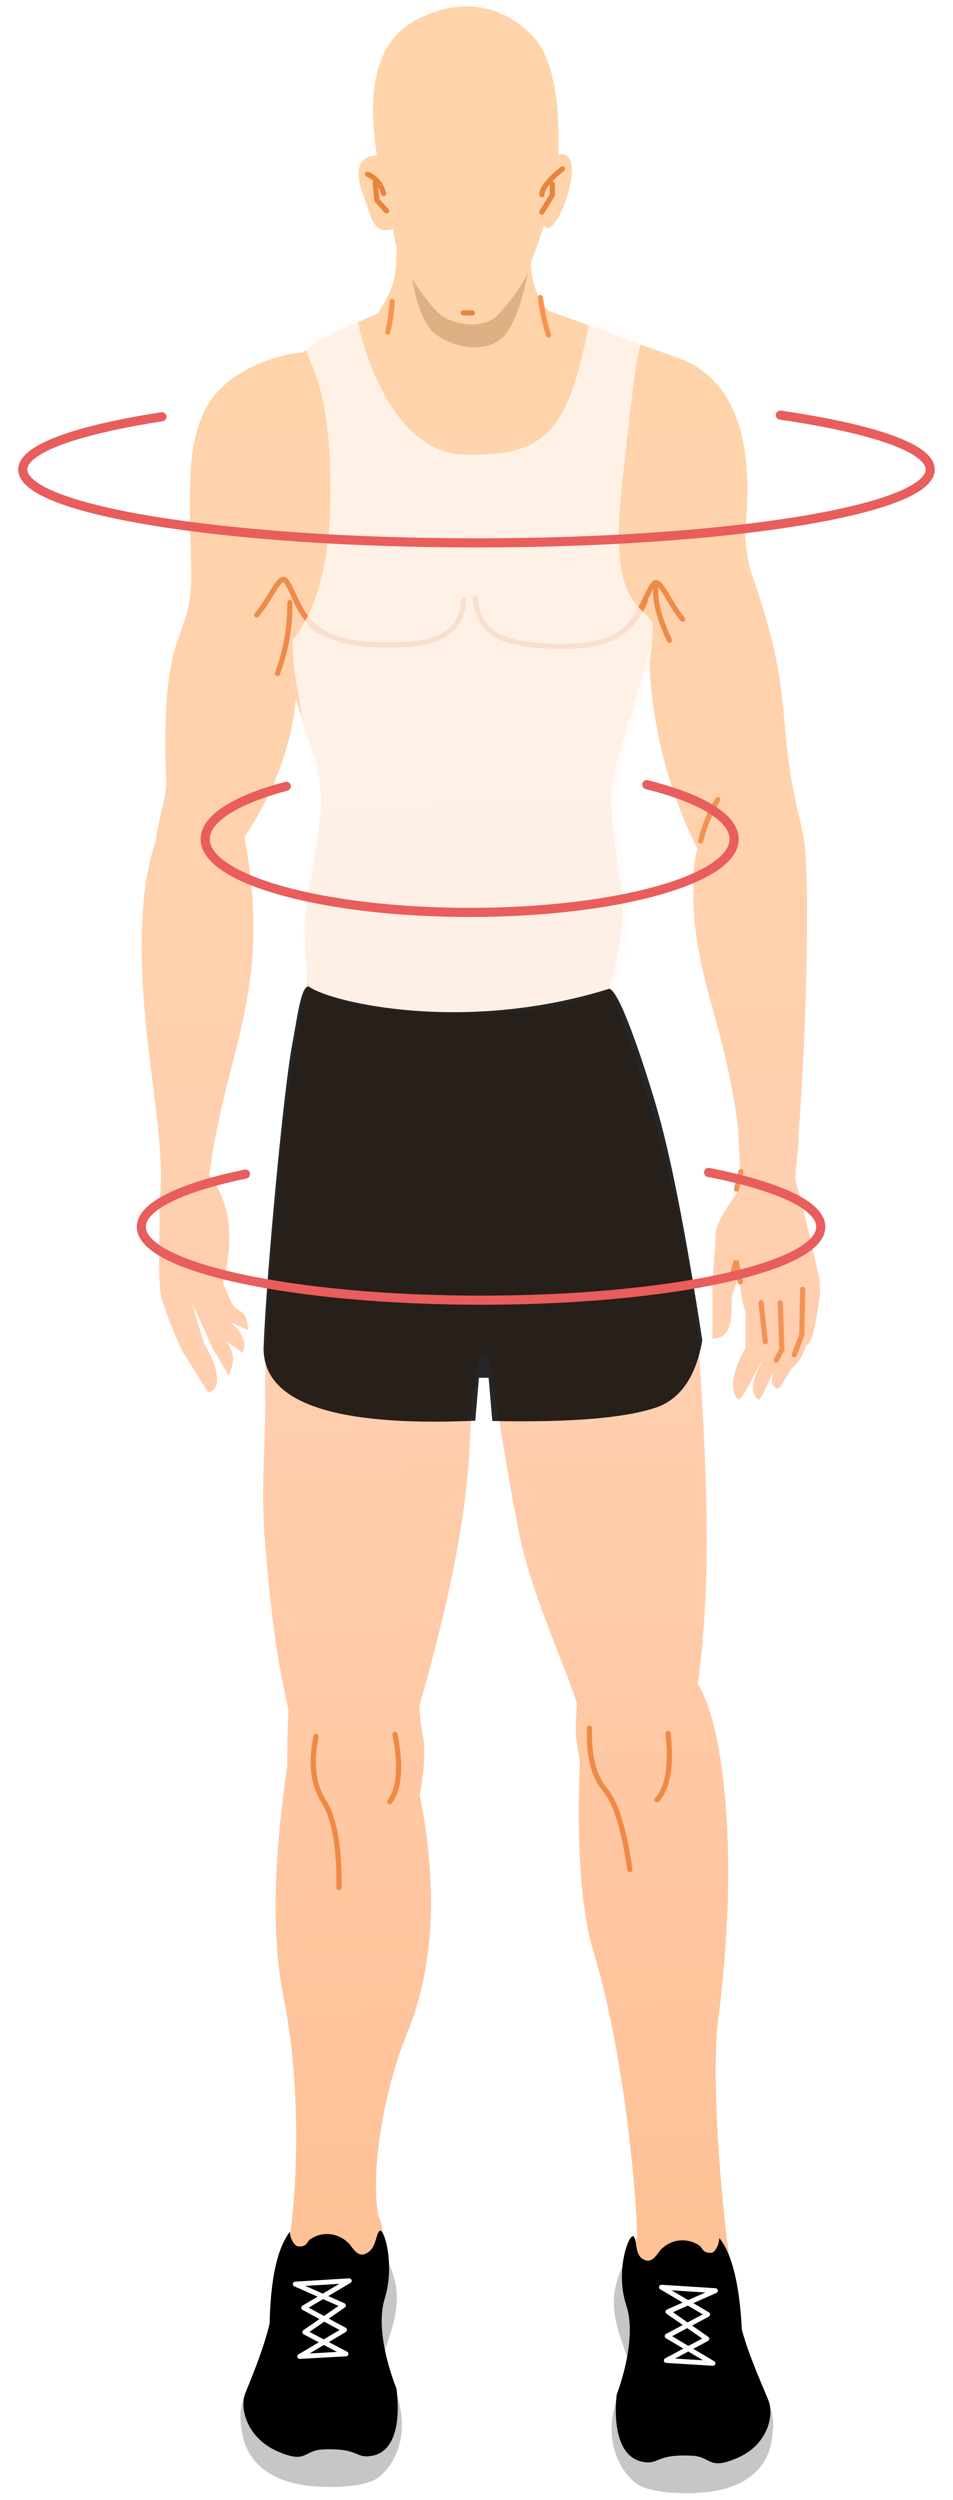 <svg width="209" height="548" viewBox="0 0 209 548" fill="none" xmlns="http://www.w3.org/2000/svg">
<path d="M145.575 77.344L148.292 78.293C162.049 83.041 165.324 98.052 163.406 116.553C163.483 119.544 163.9 122.442 164.658 125.247C174.866 154.444 169.592 156.137 175.647 180.769C175.731 181.07 175.73 181.269 175.73 181.568C177.928 185.995 176.976 224.845 175.128 248.927C175.211 249.427 175.21 249.826 175.124 250.322C174.336 259.078 174.169 258.078 175.096 261.085C176.023 264.093 179.636 279.709 179.719 280.608C179.885 282.006 179.882 283.401 179.708 284.693C179.017 289.065 178.323 294.434 176.792 294.903C175.935 297.577 174.57 299.345 173.719 299.827C171.671 302.878 171.071 304.76 170.222 304.345C169.373 303.93 169.036 302.728 169.379 301.737C169.379 301.737 169.379 301.737 169.379 301.638C169.723 300.349 169.295 301.337 168.611 302.819C167.757 304.597 166.987 306.476 166.391 306.863C163.93 305.122 165.555 301.465 167.007 298.702C167.861 297.124 166.581 299.093 165.043 302.053C163.676 304.718 162.31 307.084 161.971 306.778C158.748 304.126 162.848 296.331 163.531 295.447C163.453 292.854 163.459 290.363 163.551 287.773C162.875 286.066 162.373 283.166 162.044 278.875C161.7 280.562 161.186 282.147 160.672 283.732C159.904 284.714 162.006 293.524 156.226 293.414C156.235 290.025 156.248 285.342 156.256 282.153C156.263 279.561 156.96 272.897 156.967 270.306C156.974 267.715 161.921 261.033 162.177 260.739C162.358 256.656 162.199 252.467 161.87 248.375C161.87 248.275 161.87 248.076 161.956 247.978C160.876 238.191 158.268 228.175 156.499 221.962C154.731 215.749 151.533 203.629 152.15 195.07C152.066 194.769 151.982 194.369 152.068 194.072C151.99 191.379 152.252 188.594 152.939 186.016C146.259 172.733 142.559 157.713 142.344 142.361C140.276 153.085 134.12 166.92 134.098 175.191C134.072 185.157 136.601 193.178 136.583 199.756C136.573 203.742 135.623 209.305 133.734 216.644C137.113 224.681 151.035 263.416 153.245 295.749C155.373 326.983 155.828 347.921 153.052 369.195C159.316 379.082 161.871 409.627 157.535 442.432C155.888 454.659 158.028 481.309 159.947 494.9C161.866 508.49 149.032 508.345 144.538 504.273C141.994 501.932 137.932 494.978 139.73 490.328C139.586 480.259 136.777 449.51 130.035 427.356C126.497 415.529 126.717 396.398 127.169 385.942C127.086 385.342 126.918 384.741 126.834 384.142C125.829 378.442 126.429 376.659 126.522 373.372C123.741 364.549 116.471 349.262 113.787 335.856C111.522 324.451 109.431 311.555 107.343 297.164L105.219 297.024C104.444 300.796 103.839 304.671 103.403 308.649C102.785 317.707 103.765 332.874 92.013 373.809C91.998 379.589 93.525 380.316 92.912 387.281C92.737 389.37 92.477 391.359 92.046 393.443C94.563 405.949 97.058 426.925 89.274 445.712C84.141 458.271 81.205 475.955 82.964 485.656C85.162 490.182 84.115 500.427 81.814 502.975C77.637 507.38 61.581 504.183 63.573 490.169C65.565 476.154 65.621 454.928 62.265 438.22C59.244 423.413 60.31 405.793 62.994 386.909C62.996 386.211 62.998 385.513 63 384.716C63.009 381.228 63.103 378.041 63.281 375.054C61.855 367.652 60.001 361.438 58.108 337.981C57.12 326.003 58.336 316.06 58.11 304.794C58.886 268.233 64.526 224.59 67.353 215.973L67.523 215.977C67.109 211.883 66.865 207.692 66.791 203.605C66.804 198.522 69.468 187.61 70.344 177.462C71.044 169.901 67.326 161.757 64.884 153.14C64.005 163.886 59.472 174.762 53.584 183.52C60.041 216.93 49.039 231.37 45.91 257.72C46.333 258.227 46.672 258.732 47.011 259.236C50.651 264.887 51.226 272.273 48.908 281.198C50.09 284.21 50.935 285.921 51.444 286.528C52.885 287.951 54.077 287.077 54.49 291.57C53.217 291.047 51.773 290.422 50.5 289.799C53.299 292.145 54.143 294.453 53.202 296.528L49.469 293.965C50.401 294.98 50.993 296.287 51.159 297.685C51.071 299.079 50.727 300.368 50.129 301.552L46.66 295.606L42.097 285.553L44.708 294.472C46.486 297.297 47.414 299.806 47.579 301.802C47.743 303.799 47.145 304.983 45.615 305.153C42.568 300.311 40.706 297.286 40.029 296.277C38.253 292.555 36.733 288.739 35.469 284.728C34.88 282.425 34.725 276.841 35.004 267.777C34.923 265.982 34.928 264.088 35.103 262.298C36.504 246.578 29.342 222.722 31.447 198.146C31.799 193.369 32.747 188.603 34.203 184.146C34.554 180.067 36.608 174.724 36.447 171.233C35.012 135.029 42.304 141.945 41.924 124.696C41.545 107.448 40.64 95.969 46.271 87.705C50.623 81.211 60.492 77.612 66.528 77.229C67.721 76.156 69.083 75.285 70.445 74.514C74.445 72.397 78.615 70.484 82.785 68.77C87.82 61.092 86.89 59.181 86.925 45.528C86.962 31.676 116.693 38.423 116.678 44.303C116.663 49.784 114.336 62.197 120.27 68.091" fill="url(#paint0_linear_237_200)"/>
<path d="M166.903 285.532L167.839 294.14" stroke="#F29353" stroke-width="1.14" stroke-linecap="round"/>
<path d="M171.126 285.579L171.452 295.873L170.223 298.143" stroke="#F29353" stroke-width="1.14" stroke-linecap="round"/>
<path d="M176.035 282.633L175.838 292.612L174.183 296.969" stroke="#F29353" stroke-width="1.14" stroke-linecap="round"/>
<path d="M162.353 280.993L161.429 276.398L160.487 280.156" stroke="#F29353" stroke-width="1.14" stroke-linecap="round"/>
<path d="M162.48 256.807L161.532 260.673" stroke="#F29353" stroke-width="1.14" stroke-linecap="round"/>
<path d="M143.859 128.235C143.511 131.316 144.44 135.423 146.819 140.358" stroke="#EE8B48" stroke-width="1.14" stroke-linecap="round"/>
<path d="M157.415 175.301C155.711 178.047 154.431 181.101 153.66 184.366" stroke="#F29353" stroke-width="1.14" stroke-linecap="round"/>
<path d="M69.314 380.617C68.099 386.49 68.683 391.193 70.98 394.825C73.278 398.458 74.456 404.768 74.342 413.754" stroke="#F08944" stroke-width="1.14" stroke-linecap="round"/>
<path d="M86.624 380.167C87.978 387.082 87.619 392.071 85.461 394.933" stroke="#F08944" stroke-width="1.14" stroke-linecap="round"/>
<path d="M69.787 138.309C65.494 135.167 63.576 127.132 62.227 127.008C60.878 126.884 59.01 131.687 56.303 134.795" stroke="#EE8B48" stroke-width="1.14" stroke-linecap="round"/>
<path d="M63.563 132.085C63.634 137.477 62.677 142.749 60.863 147.607" stroke="#EE8B48" stroke-width="1.14" stroke-linecap="round"/>
<path d="M64.461 130.665C67.722 138.733 73.524 141.155 83.541 141.341C93.558 141.527 101.138 140.413 101.752 131.356" stroke="#EE8B48" stroke-width="1.14" stroke-linecap="round"/>
<path d="M136.186 138.729C140.495 135.748 142.456 127.786 143.806 127.712C145.155 127.639 146.998 132.513 149.688 135.724" stroke="#EE8B48" stroke-width="1.14" stroke-linecap="round"/>
<path d="M141.529 131.687C138.225 139.637 132.41 141.846 122.393 141.662C112.376 141.477 104.803 140.083 104.239 131" stroke="#EE8B48" stroke-width="1.14" stroke-linecap="round"/>
<path d="M118.516 65.219C118.85 68.019 119.441 70.724 120.288 73.433" stroke="#F89451" stroke-width="1.14" stroke-linecap="round"/>
<path d="M85.991 66.055C85.899 68.349 85.548 70.639 85.025 72.826" stroke="#F89451" stroke-width="1.14" stroke-linecap="round"/>
<path d="M129.271 378.818C129.085 384.796 130.179 389.303 132.639 392.241C135.098 395.179 136.87 400.995 138.123 409.791" stroke="#F08944" stroke-width="1.14" stroke-linecap="round"/>
<path d="M146.518 379.988C147.27 387.089 146.487 391.864 144.082 394.514" stroke="#F08944" stroke-width="1.14" stroke-linecap="round"/>
<path fill-rule="evenodd" clip-rule="evenodd" d="M53.139 533.595C54.142 538.868 57.94 542.519 63.687 544.134C69.435 545.749 79.754 545.484 82.973 543.08C86.192 540.675 92.47 531.998 83.622 517.831C86.094 509.267 89.998 502.915 83.34 492.66C80.363 500.024 71.069 496.151 64.225 492.827C62.62 492.098 59.201 507.972 58.085 515.575C54.172 525.692 51.719 525.637 53.139 533.595Z" fill="#C6C6C6"/>
<path fill-rule="evenodd" clip-rule="evenodd" d="M67.971 490.886C70.597 489.062 73.979 489.336 76.426 491.669C77.102 492.279 78.196 494.681 79.888 494.124C82.512 493.291 82.265 490.116 83.198 489.047C84.131 487.978 86.734 496.259 84.349 503.932C81.963 511.606 86.927 523.506 86.927 523.506C86.927 523.506 89.346 538.122 80.55 538.421C78.013 538.562 78.102 536.583 70.828 536.915C66.43 537.114 67.353 540.206 60.763 537.284C54.173 534.363 52.496 527.887 53.772 524.646C55.133 521.209 57.683 515.323 59.134 509.312C59.325 499.41 60.863 492.708 63.577 489.203C63.657 491.186 64.838 492.401 65.43 492.414C67.291 492.555 67.293 491.465 67.971 490.886Z" fill="black"/>
<path fill-rule="evenodd" clip-rule="evenodd" d="M64.755 500.667L75.314 505.36L66.845 511.211L75.882 515.969L65.734 516.534L75.555 510.713L66.604 505.858L76.594 499.942L64.755 500.667Z" stroke="white" stroke-width="1.07" stroke-linecap="round" stroke-linejoin="round"/>
<path fill-rule="evenodd" clip-rule="evenodd" d="M169.215 535.064C168.358 540.394 164.628 543.976 158.958 545.533C153.289 547.091 142.887 546.858 139.594 544.407C136.301 542.055 129.808 533.291 138.382 519.217C135.695 510.637 131.649 504.305 138.015 494.046C141.212 501.448 150.355 497.591 157.128 494.275C158.737 493.519 162.507 509.454 163.843 517.013C168.049 527.211 170.502 527.167 169.215 535.064Z" fill="#C6C6C6"/>
<path fill-rule="evenodd" clip-rule="evenodd" d="M153.43 492.263C150.728 490.42 147.344 490.74 144.971 493.064C144.293 493.742 143.273 495.998 141.583 495.465C138.964 494.614 139.901 491.267 138.973 490.256C138.045 489.244 134.813 497.592 137.333 505.275C139.937 512.961 135.259 524.841 135.259 524.841C135.259 524.841 133.197 539.455 142.076 539.753C144.613 539.81 144.532 537.926 151.72 538.285C156.117 538.482 155.264 541.633 161.867 538.71C168.47 535.787 169.837 529.28 168.491 526.08C167.062 522.581 164.369 516.677 162.691 510.696C162.206 500.78 160.53 494.007 157.747 490.577C157.657 492.556 156.555 493.819 156.048 493.807C154.187 493.964 154.105 492.872 153.43 492.263Z" fill="black"/>
<path fill-rule="evenodd" clip-rule="evenodd" d="M156.9 502.113L146.491 506.732L155.016 512.665L146.128 517.416L156.357 518.041L146.31 512.074L155.197 507.322L145.065 501.354L156.9 502.113Z" stroke="white" stroke-width="1.07" stroke-linecap="round" stroke-linejoin="round"/>
<g opacity="0.42" filter="url(#filter0_f_237_200)">
<path fill-rule="evenodd" clip-rule="evenodd" d="M89.114 48.614C89.352 54.565 90.41 69.85 95.721 73.421C101.032 76.992 107.281 77.012 110.498 73.704C113.716 70.396 116.87 58.958 116.985 47.562C117.849 39.847 86.939 41.039 89.114 48.614Z" fill="#915D2E" fill-opacity="0.7"/>
</g>
<path fill-rule="evenodd" clip-rule="evenodd" d="M86.213 50.192C86.539 56.822 93.291 65.794 96.079 68.535C98.866 71.276 106.141 72.455 109.363 68.883C112.586 65.311 115.471 61.138 116.153 58.685C116.834 56.233 118.96 50.853 119.302 49.281C121.492 54.181 129.742 32.459 122.462 33.849C122.473 28.019 123.008 13.803 116.251 7.302C109.494 0.8 100.696 -0.517 91.463 4.28C82.23 9.078 80.517 19.705 82.606 33.99C84.297 34.529 76.262 32.243 79.375 42.008C81.48 47.103 81.472 51.649 86.213 50.192Z" fill="#FFD4AB"/>
<path d="M101.619 68.576L103.553 68.593" stroke="#EA833E" stroke-width="1.14" stroke-linecap="round"/>
<path d="M123.337 37.007C120.374 39.429 118.849 41.284 118.845 42.672" stroke="#EA833E" stroke-width="1.14" stroke-linecap="round"/>
<path d="M121.13 40.364L121.124 42.755L118.823 46.496" stroke="#EA833E" stroke-width="1.14" stroke-linecap="round"/>
<path d="M80.592 38.198C82.279 38.825 83.626 40.436 84.127 42.428" stroke="#EA833E" stroke-width="1.14" stroke-linecap="round"/>
<path d="M82.257 40.013L82.671 43.903L84.784 46.234" stroke="#EA833E" stroke-width="1.14" stroke-linecap="round"/>
<path opacity="0.75" fill-rule="evenodd" clip-rule="evenodd" d="M133.865 216.372C122.207 225.311 73.199 223.388 67.66 215.747C64.069 199.131 69.726 189.195 70.236 175.519C70.477 169.066 66.826 163.236 65.676 153.599C64.646 148.373 64.137 143.949 64.148 140.328C69.641 133.502 72.41 122.85 72.455 108.37C72.519 87.437 69.154 82.275 67.147 76.752C66.679 75.745 69.082 74.114 71.741 72.898C74.807 71.495 78.064 69.461 78.502 70.279C78.496 72.161 84.822 99.373 101.985 99.654C119.147 99.935 124.511 95.388 129.193 70.919C128.999 70.212 131.272 70.841 135.075 72.1C138.877 73.36 141.781 74.549 141.022 75.099C139.84 75.658 139.379 79.737 136.479 105.596C133.579 131.456 139.697 131.708 143.122 136.494C143.208 140.388 142.715 144.898 141.642 150.024C136.126 164.789 134.21 176.649 135.895 185.605C138.422 199.039 138.773 210.92 133.865 216.372Z" fill="#FFFAF9"/>
<path opacity="0.85" fill-rule="evenodd" clip-rule="evenodd" d="M104.237 311.421L105.034 302.007L107.161 302.004L107.964 311.482C124.873 311.83 136.778 310.87 143.679 308.602C149.132 306.81 152.58 301.885 154.024 293.83C150.341 269.776 146.905 252.418 143.716 241.755C140.601 231.341 135.671 216.784 133.563 216.749C102.221 226.537 73.103 219.93 67.689 216.268C65.968 216.101 65.214 223.034 64.059 229.057C62.267 238.401 58.399 279.128 57.801 295.526C57.764 307.473 73.243 312.771 104.237 311.421Z" fill="black"/>
<g filter="url(#filter1_d_237_200)">
<path d="M171.146 87C191.321 89.941 204 94.197 204 98.931C204 107.806 159.452 115 104.5 115C49.548 115 5 107.806 5 98.931C5 94.383 16.701 90.276 35.507 87.353" stroke="#E95D5C" stroke-width="2" stroke-linecap="round"/>
</g>
<g filter="url(#filter2_d_237_200)">
<path d="M141.849 168C153.609 170.941 161 175.197 161 179.932C161 188.806 135.033 196 103 196C70.968 196 45 188.806 45 179.932C45 175.383 51.821 171.276 62.783 168.353" stroke="#E95D5C" stroke-width="2" stroke-linecap="round"/>
</g>
<g filter="url(#filter3_d_237_200)">
<path d="M155.401 253C170.506 255.941 180 260.197 180 264.932C180 273.806 146.645 281 105.5 281C64.355 281 31 273.806 31 264.932C31 260.383 39.761 256.276 53.842 253.353" stroke="#E95D5C" stroke-width="2" stroke-linecap="round"/>
</g>
<defs>
<filter id="filter0_f_237_200" x="85.005" y="38.324" width="35.998" height="41.82" filterUnits="userSpaceOnUse" color-interpolation-filters="sRGB">
<feFlood flood-opacity="0" result="BackgroundImageFix"/>
<feBlend mode="normal" in="SourceGraphic" in2="BackgroundImageFix" result="shape"/>
<feGaussianBlur stdDeviation="2" result="effect1_foregroundBlur_237_200"/>
</filter>
<filter id="filter1_d_237_200" x="0" y="86" width="209" height="38" filterUnits="userSpaceOnUse" color-interpolation-filters="sRGB">
<feFlood flood-opacity="0" result="BackgroundImageFix"/>
<feColorMatrix in="SourceAlpha" type="matrix" values="0 0 0 0 0 0 0 0 0 0 0 0 0 0 0 0 0 0 127 0" result="hardAlpha"/>
<feOffset dy="4"/>
<feGaussianBlur stdDeviation="2"/>
<feComposite in2="hardAlpha" operator="out"/>
<feColorMatrix type="matrix" values="0 0 0 0 0.914 0 0 0 0 0.365 0 0 0 0 0.361 0 0 0 0.37 0"/>
<feBlend mode="normal" in2="BackgroundImageFix" result="effect1_dropShadow_237_200"/>
<feBlend mode="normal" in="SourceGraphic" in2="effect1_dropShadow_237_200" result="shape"/>
</filter>
<filter id="filter2_d_237_200" x="40" y="167" width="126" height="38" filterUnits="userSpaceOnUse" color-interpolation-filters="sRGB">
<feFlood flood-opacity="0" result="BackgroundImageFix"/>
<feColorMatrix in="SourceAlpha" type="matrix" values="0 0 0 0 0 0 0 0 0 0 0 0 0 0 0 0 0 0 127 0" result="hardAlpha"/>
<feOffset dy="4"/>
<feGaussianBlur stdDeviation="2"/>
<feComposite in2="hardAlpha" operator="out"/>
<feColorMatrix type="matrix" values="0 0 0 0 0.914 0 0 0 0 0.365 0 0 0 0 0.361 0 0 0 0.37 0"/>
<feBlend mode="normal" in2="BackgroundImageFix" result="effect1_dropShadow_237_200"/>
<feBlend mode="normal" in="SourceGraphic" in2="effect1_dropShadow_237_200" result="shape"/>
</filter>
<filter id="filter3_d_237_200" x="26" y="252" width="159" height="38" filterUnits="userSpaceOnUse" color-interpolation-filters="sRGB">
<feFlood flood-opacity="0" result="BackgroundImageFix"/>
<feColorMatrix in="SourceAlpha" type="matrix" values="0 0 0 0 0 0 0 0 0 0 0 0 0 0 0 0 0 0 127 0" result="hardAlpha"/>
<feOffset dy="4"/>
<feGaussianBlur stdDeviation="2"/>
<feComposite in2="hardAlpha" operator="out"/>
<feColorMatrix type="matrix" values="0 0 0 0 0.914 0 0 0 0 0.365 0 0 0 0 0.361 0 0 0 0.37 0"/>
<feBlend mode="normal" in2="BackgroundImageFix" result="effect1_dropShadow_237_200"/>
<feBlend mode="normal" in="SourceGraphic" in2="effect1_dropShadow_237_200" result="shape"/>
</filter>
<linearGradient id="paint0_linear_237_200" x1="104.878" y1="-33.225" x2="122.852" y2="631.414" gradientUnits="userSpaceOnUse">
<stop stop-color="#FFD6A7"/>
<stop offset="0.49" stop-color="#FFCFB0"/>
<stop offset="1" stop-color="#FFB783"/>
</linearGradient>
</defs>
</svg>
